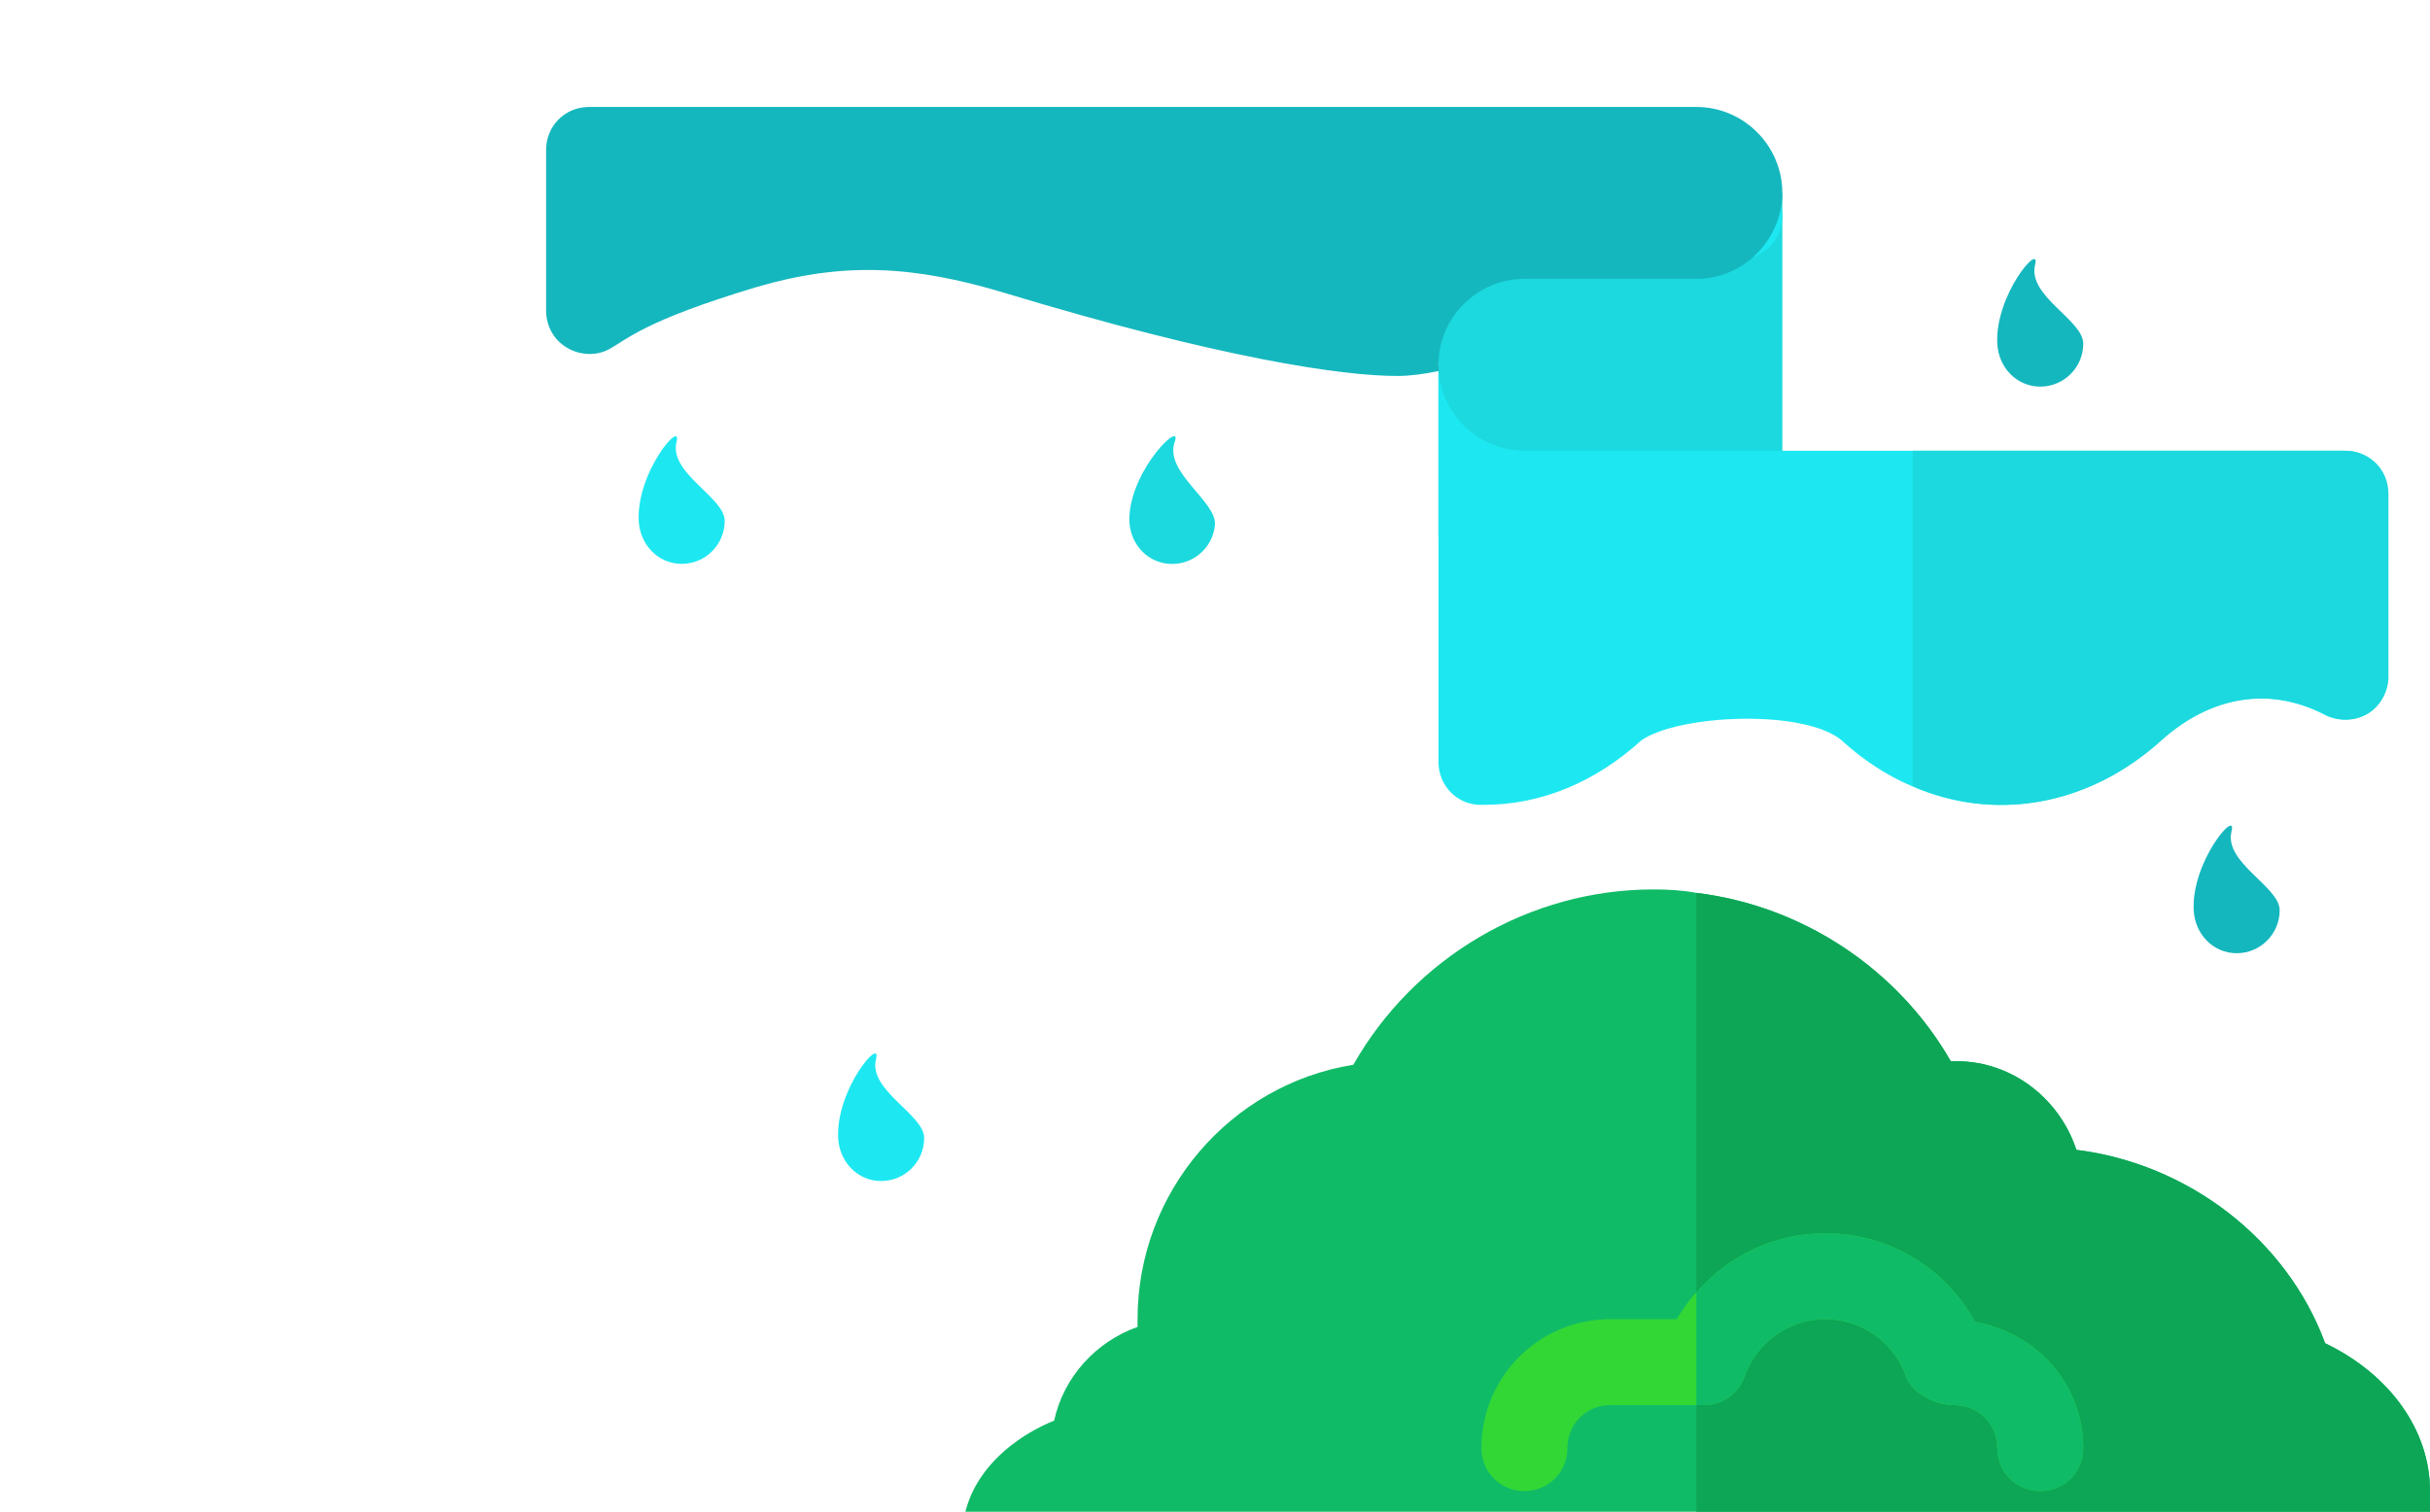 <?xml version="1.0" encoding="utf-8"?>
<!-- Generator: Adobe Illustrator 16.0.0, SVG Export Plug-In . SVG Version: 6.00 Build 0)  -->
<!DOCTYPE svg PUBLIC "-//W3C//DTD SVG 1.1//EN" "http://www.w3.org/Graphics/SVG/1.1/DTD/svg11.dtd">
<svg version="1.1" xmlns="http://www.w3.org/2000/svg" xmlns:xlink="http://www.w3.org/1999/xlink" x="0px" y="0px"
	 width="1013.568px" height="630.75px" viewBox="-408.5 101.5 1013.568 630.75"
	 enable-background="new -408.5 101.5 1013.568 630.75" xml:space="preserve">
<g id="Capa_1">
	<g>
		<rect x="191.487" y="181.981" fill="#1BD9DE" width="143.436" height="143.437"/>
	</g>
	<g>
		<path fill="#1DE8F1" d="M334.928,191.649c0,10.04-7.888,17.93-17.93,17.93s-17.93-7.89-17.93-17.93
			c0-10.042,7.888-17.93,17.93-17.93S334.928,181.608,334.928,191.649z"/>
		<path fill="#1DE8F1" d="M-126.293,285.831c-3.341,13.155,20.073,23.089,20.073,32.991s-8.028,17.93-17.93,17.93
			c-9.902,0-17.433-8.04-17.93-17.93C-143.102,298.463-123.855,276.233-126.293,285.831z"/>
	</g>
	<path fill="#1DE8F1" d="M587.136,307.489v76.381c0,6.094-3.229,12.189-8.606,15.418c-5.381,3.227-12.193,3.227-17.571,0.359
		c-22.95-11.834-47.694-7.891-68.493,10.758c-30.479,27.611-69.685,34.064-103.751,19.004
		c-10.042-4.305-20.082-10.758-29.047-19.006c-15.833-13.236-68.243-10.768-83.553,0c-19.363,17.572-41.954,26.895-65.622,26.895
		h-1.436c-9.683,0-17.57-7.889-17.57-17.93V253.7c0,19.723,16.137,35.859,35.858,35.859h341.857
		C579.246,289.56,587.136,297.448,587.136,307.489z"/>
	<path fill="#15B7BE" d="M334.926,181.983c0,18.646-15.42,35.859-35.859,35.859h-71.719c-19.723,0-35.859,16.137-35.859,35.859
		c0,0.716,0,1.793,0.358,2.51c-6.454,1.433-12.552,2.151-17.571,2.151c-22.949,0-73.577-7.373-163.319-34.529
		c-38.405-11.622-67.707-13.198-104.066-2.518c-46.813,14.089-53.536,21.628-61.427,25.931c-5.375,2.866-12.188,2.509-17.568-0.72
		c-5.378-3.229-8.606-8.965-8.606-15.419v-67.057c0-10.042,7.888-17.93,17.93-17.93h390.128c0,0,68.134,0,71.719,0
		C318.788,146.124,334.926,162.261,334.926,181.983z"/>
	<path fill="#1BD9DE" d="M587.733,307.489v76.381c0,6.094-3.229,12.189-8.606,15.418c-5.381,3.227-12.193,3.227-17.571,0.359
		c-22.95-11.834-47.694-7.891-68.493,10.758c-30.479,27.611-69.685,34.066-103.751,19.004v-139.85h180.49
		C579.843,289.559,587.733,297.447,587.733,307.489z"/>
	<path fill="#10BB67" d="M605.069,723.608v35.859l-25.462,35.859H27.253l-34.185-35.859v-17.93c0-20.081,15.54-38.011,38.132-47.334
		c3.944-18.289,17.57-32.99,34.782-39.088v-3.227c0-53.073,38.729-97.897,90.007-106.145
		c25.459-44.824,73.512-73.152,125.149-73.152c6.095,0,12.193,0.358,17.93,1.434c44.105,5.38,83.912,31.556,106.145,70.285
		c24.385-1.077,45.181,15.06,52.354,36.934c46.26,5.739,87.617,36.937,103.754,80.684
		C588.215,674.84,605.069,698.147,605.069,723.608z"/>
	<path fill="#0CA656" d="M605.069,723.608v35.859l-25.462,35.859H299.069V474.026c44.105,5.38,83.912,31.556,106.145,70.285
		c24.385-1.077,45.181,15.06,52.354,36.934c46.26,5.739,87.617,36.937,103.754,80.684
		C588.215,674.84,605.069,698.147,605.069,723.608z"/>
	<path fill="#32D736" d="M460.436,705.679c0,10.039-7.889,17.93-17.93,17.93c-10.042,0-17.93-7.891-17.93-17.93
		c0-10.042-7.889-17.93-17.93-17.93c-7.532,0-17.571-4.662-20.082-11.835c-5.02-14.344-18.647-24.024-33.707-24.024
		c-15.061,0-28.688,9.681-33.708,24.024c-2.511,7.172-9.323,11.835-16.853,11.835h-39.088c-10.042,0-17.93,7.888-17.93,17.93
		c0,10.039-7.888,17.93-17.93,17.93s-17.93-7.891-17.93-17.93c0-29.765,24.024-53.789,53.789-53.789h27.612
		c2.511-3.944,5.02-7.891,8.247-11.116c13.268-15.42,32.631-24.743,53.789-24.743c26.176,0,50.204,14.343,62.395,36.934
		C442.147,657.984,460.436,679.858,460.436,705.679z"/>
	<path fill="#787780" d="M-6.931,759.468h612"/>
	<path fill="#57555C" d="M299.069,759.468h306"/>
	<path fill="#10BB67" d="M460.436,705.679c0,10.039-7.889,17.93-17.93,17.93c-10.042,0-17.93-7.891-17.93-17.93
		c0-10.042-7.889-17.93-17.93-17.93c-7.532,0-17.571-4.662-20.082-11.835c-5.02-14.344-18.647-24.024-33.707-24.024
		c-15.061,0-28.688,9.681-33.708,24.024c-2.511,7.172-9.323,11.835-16.853,11.835h-3.229v-46.976
		c13.268-15.42,32.631-24.743,53.789-24.743c26.176,0,50.204,14.343,62.395,36.934C442.147,657.984,460.436,679.858,460.436,705.679
		z"/>
	<path fill="#1DE8F1" d="M-43.101,543.329c-3.341,13.155,20.073,23.089,20.073,32.991s-8.028,17.93-17.93,17.93
		c-9.902,0-17.433-8.04-17.93-17.93C-59.91,555.962-40.663,533.731-43.101,543.329z"/>
	<path fill="#1BD9DE" d="M81.496,285.819c-4.609,12.766,17.724,24.938,16.757,34.792c-0.966,9.855-9.74,17.061-19.594,16.095
		c-9.855-0.967-16.565-9.703-16.094-19.594C63.534,296.751,84.859,276.505,81.496,285.819z"/>
	<path fill="#15B7BE" d="M440.363,211.882c-3.342,13.155,20.073,23.089,20.073,32.991s-8.028,17.93-17.93,17.93
		c-9.902,0-17.433-8.04-17.93-17.93C423.554,224.515,442.8,202.284,440.363,211.882z"/>
	<path fill="#15B7BE" d="M522.296,448.284c-3.341,13.155,20.073,23.089,20.073,32.991s-8.028,17.93-17.93,17.93
		c-9.902,0-17.433-8.04-17.93-17.93C505.487,460.917,524.735,438.687,522.296,448.284z"/>
</g>
<g id="Layer_2">
</g>
</svg>
